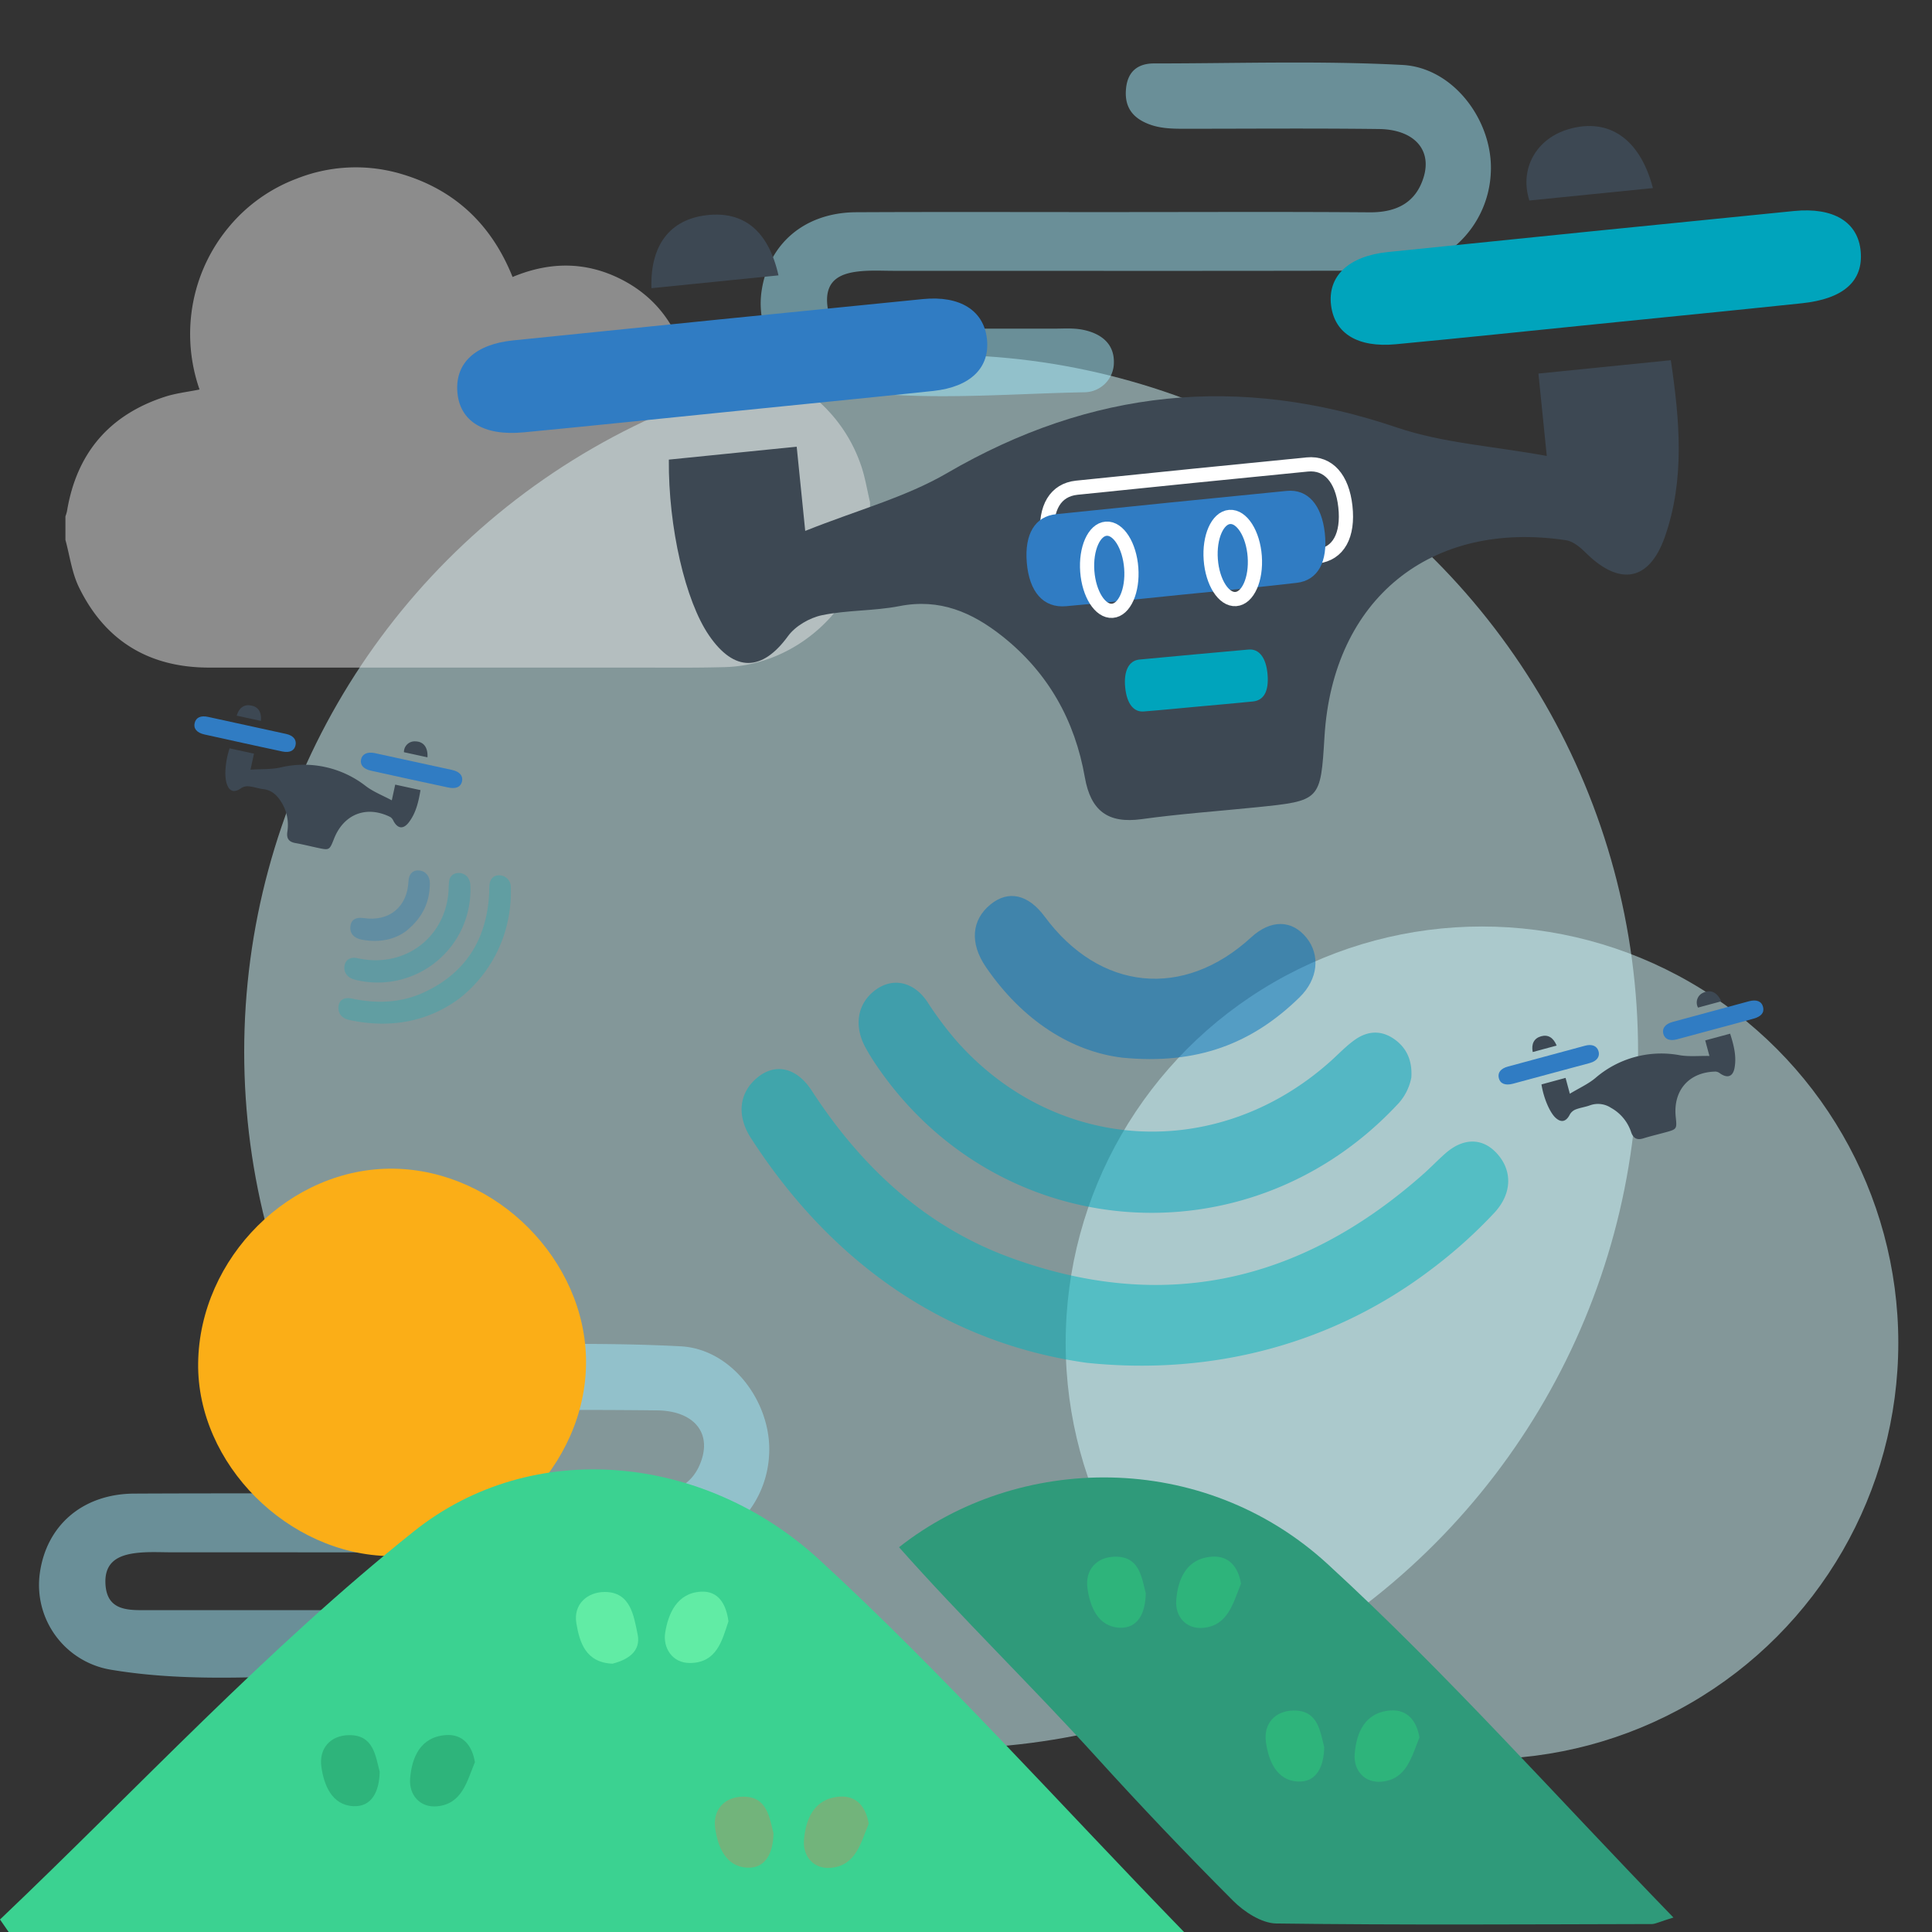 <svg id="Layer_1" data-name="Layer 1" xmlns="http://www.w3.org/2000/svg" viewBox="0 0 680 680"><rect x="0" y="0" width="680" height="680" fill="#333333" stroke="none"/><circle cx="331.25" cy="370.2" r="245.3" style="fill:#d4fcff;opacity:0.5"/><circle cx="521.61" cy="472.63" r="146.53" style="fill:#d4fcff;opacity:0.5"/><path d="M306.22,176.74v8.85c-.2,1-.47,2-.59,2.95-3.1,25.21-25.09,45.51-50.42,46.26-10.86.31-21.74.16-32.62.17q-74.51,0-149,0c-21.06,0-36.62-9.36-45.83-28.33-2.47-5.1-3.2-11-4.73-16.61v-8.3a13,13,0,0,0,.55-1.81c3.36-20.34,14.8-33.85,34.4-40.25,3.88-1.27,8-1.71,12.25-2.58a59.32,59.32,0,0,1-2.45-29.59A58.53,58.53,0,0,1,80.29,80.21a57.11,57.11,0,0,1,24.19-17.35,56.35,56.35,0,0,1,36.85-1.61c18.88,5.59,31.74,17.92,39.08,36.24,13-5.44,25.73-5.49,38.13.77s20,16.7,23.26,30.31a20.17,20.17,0,0,0,2.08-.12,53.22,53.22,0,0,1,59.05,35C304.45,167.7,305.15,172.29,306.22,176.74Z" style="fill:#e6e6e6;opacity:0.5"/><path d="M390.19,74.65c30.64,0,61.28-.15,91.91.08,9.43.07,16.27-3.41,19-12.45,2.93-9.74-3.58-16.73-15.79-16.87-22.36-.28-44.73-.1-67.1-.09-5.35,0-10.63.12-15.66-2.42s-6.79-6.57-6.2-11.95c.64-5.87,4.19-8.61,9.79-8.62,29.17,0,58.4-1,87.5.53C511.85,23.83,525.76,43,524.7,61a36,36,0,0,1-36.38,34.24c-57.87.17-115.73.07-173.6.08-3.89,0-7.8-.22-11.66.13-6.87.61-12.55,2.84-11.92,11.39.59,7.92,6.18,8.85,12.49,8.84q33.56,0,67.1,0c3.4,0,6.89-.28,10.19.35,6.22,1.18,11.23,4.64,11.13,11.47a10.46,10.46,0,0,1-10.29,10.56c-29.57.57-59.33,3.49-88.64-1.4A30.23,30.23,0,0,1,268,102.84c2.3-17,15.15-28,33.24-28.14C330.87,74.55,360.53,74.66,390.19,74.65Z" style="fill:#a2ecfe;opacity:0.5"/><path d="M136.19,525.65c30.64,0,61.28-.15,91.91.08,9.43.07,16.27-3.41,19-12.45,2.93-9.74-3.58-16.73-15.79-16.87-22.36-.28-44.73-.1-67.1-.09-5.35,0-10.63.12-15.66-2.42s-6.79-6.57-6.2-11.95c.64-5.87,4.19-8.61,9.79-8.62,29.17,0,58.4-1,87.5.53,18.21,1,32.12,20.12,31.06,38.18a36,36,0,0,1-36.38,34.24c-57.87.17-115.73.07-173.6.08-3.89,0-7.8-.22-11.66.13-6.87.61-12.55,2.84-11.92,11.39.59,7.92,6.18,8.85,12.49,8.84q33.56,0,67.1,0c3.4,0,6.89-.28,10.19.35,6.22,1.18,11.23,4.64,11.13,11.47a10.46,10.46,0,0,1-10.29,10.56c-29.57.57-59.33,3.49-88.64-1.4A30.23,30.23,0,0,1,14,553.84c2.3-17,15.15-28.05,33.24-28.14C76.87,525.55,106.53,525.66,136.19,525.65Z" style="fill:#a2ecfe;opacity:0.5"/><path d="M80.81,263.39l8.58,1.87-1.22,5.64c3.84-.25,7.23-.06,10.43-.75a35.47,35.47,0,0,1,30.17,6.54c2.64,2,5.82,3.23,9.13,5l1.2-5.53L148,278.1c-.7,4.12-1.59,8.06-4.13,11.37-1.94,2.51-3.95,2.22-5.42-.6a3,3,0,0,0-1.05-1.29c-8.38-4.2-16.4-1.1-19.84,7.64-1.61,4.08-1.61,4.08-5.93,3.15-2.56-.55-5.11-1.19-7.69-1.65-2.3-.41-3.14-1.62-2.81-3.92a15.16,15.16,0,0,0-2.38-10.9c-1.46-2.21-3.26-3.8-6-4.14-1.75-.21-3.46-.85-5.22-1a4.14,4.14,0,0,0-2.66.64c-2.42,1.76-4.25,1.21-5.11-1.72C78.9,272.93,79.34,267.79,80.81,263.39Z" style="fill:#3d4853"/><path d="M85.57,261.51c-4.54-1-9.08-2-13.61-3-2.7-.6-3.93-2.1-3.44-4.06s2.17-2.68,4.7-2.13l27.48,6c2.49.55,3.71,2,3.33,3.92s-2,2.8-4.59,2.27C94.81,263.54,90.19,262.51,85.57,261.51Z" style="fill:#307cc3"/><path d="M144.08,274.23c-4.54-1-9.08-2-13.62-3-2.55-.58-3.75-2-3.39-3.89s2.18-2.84,4.83-2.27L159.13,271c2.67.59,3.93,2.08,3.48,4.05s-2.12,2.71-4.92,2.11C153.15,276.21,148.62,275.21,144.08,274.23Z" style="fill:#307cc3"/><path d="M91.83,253.74l-8.52-1.85c.82-2.83,2.66-4.08,5.15-3.57S92.11,250.65,91.83,253.74Z" style="fill:#3d4853"/><path d="M150.45,266.55l-8.28-1.8a3.77,3.77,0,0,1,4.07-3.81C149.06,261,150.66,263.05,150.45,266.55Z" style="fill:#3d4853"/><path d="M542.55,381.68l8.48-2.3,1.5,5.58c3.3-2,6.39-3.38,8.92-5.47a35.47,35.47,0,0,1,29.8-8.08c3.25.54,6.65.19,10.41.25l-1.48-5.47,8.77-2.37c1.27,4,2.3,7.89,1.56,12-.56,3.13-2.48,3.8-5.09,2a2.94,2.94,0,0,0-1.52-.66c-9.38.13-15.06,6.57-14.1,15.91.45,4.37.45,4.37-3.81,5.53-2.53.69-5.09,1.29-7.59,2.07-2.23.69-3.53,0-4.29-2.18a15.25,15.25,0,0,0-7.13-8.59,8.29,8.29,0,0,0-7.28-.89c-1.66.62-3.46.84-5.11,1.48a4.09,4.09,0,0,0-2.07,1.79c-1.35,2.68-3.22,3-5.33.83C545.24,391,543.26,386.26,542.55,381.68Z" style="fill:#3d4853"/><path d="M545.91,377.82c-4.49,1.21-9,2.44-13.46,3.63-2.67.7-4.46-.06-4.92-2s.69-3.37,3.19-4.05q13.57-3.69,27.15-7.34c2.47-.67,4.22.08,4.76,1.94s-.53,3.43-3,4.13C555,375.37,550.47,376.58,545.91,377.82Z" style="fill:#307cc3"/><path d="M603.7,362.18c-4.48,1.21-9,2.45-13.45,3.63-2.54.67-4.25,0-4.8-1.89s.62-3.52,3.24-4.23q13.45-3.66,26.9-7.28c2.64-.71,4.45,0,4.95,2s-.63,3.38-3.39,4.14C612.67,359.77,608.18,361,603.7,362.18Z" style="fill:#307cc3"/><path d="M547.89,368l-8.42,2.28c-.57-2.89.49-4.85,2.93-5.54S546.71,365.17,547.89,368Z" style="fill:#3d4853"/><path d="M605.83,352.43l-8.18,2.21a3.75,3.75,0,0,1,1.86-5.25C602.06,348.18,604.4,349.23,605.83,352.43Z" style="fill:#3d4853"/><g style="opacity:0.51"><path d="M382.46,479.66c-47-6.59-88.19-32.7-118.13-79.05-5.18-8-4.2-16.1,2.34-21.43,6.23-5.06,13.71-3.52,19.05,4.71,17.7,27.26,40.31,47.85,69.47,58.59C408.05,462,456.87,452.33,501,413.2c2.63-2.33,5.08-4.91,7.72-7.23,6.54-5.76,13.49-5.53,18.59.51S532,420.32,526,426.82A170.79,170.79,0,0,1,503.45,447C469.76,472.46,427.71,484.38,382.46,479.66Z" style="fill:#00b3bc"/><path d="M496.74,379.26a18.89,18.89,0,0,1-5.11,9.72c-52.61,56-140.93,48.95-183.57-14.63-1.17-1.75-2.29-3.57-3.32-5.44-4.37-7.82-3-15.84,3.5-20.55,6.08-4.42,13.44-2.84,18.19,4.32a124,124,0,0,0,10.06,13.49c34.92,39.71,91.69,43,131.51,7.63,3-2.65,5.74-5.64,8.95-7.88,4.51-3.16,9.31-3.39,13.9-.1S497.1,373.78,496.74,379.26Z" style="fill:#00a4bc"/><path d="M395.08,372.27C377.43,370.18,360,359.4,347,340.36c-5.79-8.47-5-16.6,1.59-22,6.32-5.17,13.29-3.61,19.12,4.27,19.36,26.17,48.86,29.13,72.63,7.31,6.93-6.37,14.41-6.29,19.56.19,4.78,6,4.11,14.41-2.48,20.87C440.76,367.31,421.37,374.83,395.08,372.27Z" style="fill:#0071bc"/></g><g style="opacity:0.26"><path d="M161.9,351.26c-10.61,8-23.91,11-39,7.73-2.6-.56-4-2.35-3.77-4.7s2-3.4,4.7-2.83c8.89,1.89,17.44,1.49,25.33-2.15,14.31-6.61,22.06-18.17,23-34.64.06-1,0-2,.1-3,.16-2.43,1.58-3.76,3.78-3.58a4.11,4.11,0,0,1,3.75,4.29,46.63,46.63,0,0,1-.47,8.45A47.17,47.17,0,0,1,161.9,351.26Z" style="fill:#00b3bc"/><path d="M164.64,308.8a5.33,5.33,0,0,1,.92,2.94,32.66,32.66,0,0,1-39.21,33.41,17.43,17.43,0,0,1-1.73-.42c-2.41-.68-3.72-2.54-3.37-4.76s2.09-3.22,4.45-2.74a33.56,33.56,0,0,0,4.66.68c14.76.95,26.64-9.63,27.52-24.5a28,28,0,0,1,.21-3.33,3.13,3.13,0,0,1,2.73-2.77A4,4,0,0,1,164.64,308.8Z" style="fill:#00a4bc"/><path d="M143.15,327.53c-3.9,3.07-9.49,4.4-15.83,3.2-2.82-.53-4.27-2.29-4-4.66s1.92-3.35,4.63-2.94c9,1.35,15.43-3.9,15.81-12.92.11-2.63,1.61-4.1,3.91-3.83,2.14.25,3.66,2,3.64,4.62C151.21,317.51,148.86,322.83,143.15,327.53Z" style="fill:#0071bc"/></g><path d="M137.38,547.7c-36.07-.45-68.06-32.54-67.64-67.87.44-37.17,32.49-69.05,68.87-68.49,36.1.56,67.56,32.14,67.66,67.91C206.37,515.82,173.82,548.16,137.38,547.7Z" style="fill:#fbae17"/><path d="M416.74,680c-45-46.35-84.71-90.9-128.42-131.07C247.89,511.78,187.45,505.6,145.65,539,93.8,580.39,48.26,629.7,0,675.6L3.05,680Z" style="fill:#3bd291"/><path d="M589,674.91c-41.58-42.85-79.66-85.85-121.77-124.46-43.94-40.27-108.93-38.89-150.8-5.88,21.47,24.27,47,49.12,69.27,73.67Q409.21,644.17,434,669c3.9,3.91,10,7.89,15.14,8,44.12.59,88.25.3,132.38.2C582.86,677.11,584.24,676.34,589,674.91Z" style="fill:#2f9a7a"/><path d="M167.15,620.22c-2.78,6.68-4.46,14.73-13.33,15.54-6,.55-9.92-4-9.47-9.75.6-7.51,3.61-14.68,12.59-15.32C162.83,610.27,166.18,614.28,167.15,620.22Z" style="fill:#2eb47b"/><path d="M215.6,585.56c-9.48-.37-11.62-7.54-12.74-14.24s3.89-11,10-11c9.12,0,10.21,8.45,11.56,14.88C225.68,581.36,220.81,584.21,215.6,585.56Z" style="fill:#61eca5"/><path d="M256.39,570.65c-2.25,6.81-4.11,14.58-13.5,14.67-6.42.06-9.58-5.51-8.77-10.64,1.06-6.72,4.17-14,12.57-14.46C252.82,559.86,255.58,564.54,256.39,570.65Z" style="fill:#61eca5"/><path d="M133.63,623.58c-.11,6.94-2.77,12.49-9.33,12.13-7.53-.42-10.3-7.46-11.19-13.89s3.18-11,9.67-11.11C131.42,610.56,132.16,617.9,133.63,623.58Z" style="fill:#2eb47b"/><path d="M499.6,611.55c-2.78,6.69-4.46,14.74-13.33,15.55-6,.54-9.92-4-9.47-9.75.6-7.51,3.61-14.68,12.59-15.32C495.28,601.61,498.63,605.62,499.6,611.55Z" style="fill:#2eb47b"/><path d="M466.08,614.92c-.11,6.94-2.77,12.49-9.33,12.12-7.53-.41-10.3-7.45-11.19-13.88s3.17-11,9.67-11.11C463.87,601.9,464.61,609.23,466.08,614.92Z" style="fill:#2eb47b"/><path d="M436.79,557.41c-2.78,6.68-4.46,14.74-13.32,15.54-6,.55-9.93-4-9.47-9.74.59-7.52,3.6-14.68,12.58-15.32C432.47,547.47,435.82,551.47,436.79,557.41Z" style="fill:#2eb47b"/><path d="M403.27,560.77c-.1,7-2.77,12.49-9.33,12.13-7.53-.42-10.3-7.46-11.19-13.89s3.18-11,9.67-11.11C401.06,547.75,401.8,555.09,403.27,560.77Z" style="fill:#2eb47b"/><path d="M305.76,641.88c-2.78,6.68-4.46,14.73-13.32,15.54-6,.54-9.93-4-9.47-9.75.59-7.51,3.6-14.68,12.58-15.32C301.44,631.93,304.79,635.94,305.76,641.88Z" style="fill:#72b47b"/><path d="M272.24,645.24c-.1,6.94-2.77,12.49-9.33,12.12-7.53-.41-10.3-7.45-11.19-13.88s3.18-11,9.67-11.11C270,632.22,270.77,639.55,272.24,645.24Z" style="fill:#72b47b"/><path d="M235.41,161.77l45-4.55,3,29.64c18.42-7.36,35.33-11.84,49.9-20.33C384,137,436.14,131.61,491.69,150.48c16.08,5.46,33.66,6.51,52.72,10l-2.93-29,46.6-4.7c3.13,21.3,5,42-2.15,62.31-5.48,15.44-15.78,17.19-27.52,5.73-2-2-4.59-4.28-7.17-4.67-47.8-7.21-82.12,20.76-85.06,69.09-1.38,22.58-1.37,22.59-24,24.9-13.45,1.37-27,2.32-40.35,4.17-11.89,1.64-17.93-2.94-20-14.71-3.5-20-12.87-36.81-29-49.63-10.73-8.5-22.08-13.41-36.25-10.64-8.95,1.75-18.34,1.35-27.26,3.2-4.39.91-9.42,3.83-12,7.4-9.09,12.49-18.89,12.7-27.78-.3C241.25,211.55,235.21,185.69,235.41,161.77Z" style="fill:#3d4853"/><path d="M255.74,145c-23.82,2.4-47.62,4.9-71.45,7.17-14.2,1.35-22.63-4-23.33-14.44-.67-10,6.35-16.56,19.63-17.92q72.09-7.38,144.19-14.54c13.12-1.31,21.42,4,22.58,13.89,1.18,10.11-5.58,17-18.88,18.44C304.25,140.18,280,142.5,255.74,145Z" style="fill:#307cc3"/><path d="M562.76,114c-23.82,2.4-47.63,4.91-71.46,7.16-13.44,1.27-21.55-3.78-22.8-13.64-1.31-10.28,6.1-17.39,20-18.81Q560,81.38,631.43,74.27c14-1.4,22.59,3.92,23.48,14.28s-6,16.65-20.71,18.19C610.4,109.25,586.57,111.58,562.76,114Z" style="fill:#00a4bc"/><path d="M274,96.92l-44.71,4.51c-.49-15.16,6.54-24.25,19.56-25.71S270.47,81.31,274,96.92Z" style="fill:#3d4853"/><path d="M581.77,66.2l-43.48,4.37c-3.57-11.1,2.35-21.81,13.9-25.14C566.16,41.4,577.2,48.71,581.77,66.2Z" style="fill:#3d4853"/><path d="M422.7,200.05c-13.4,1.36-26.79,2.81-40.21,4-8,.72-13-5-13.86-15.39-.82-10,2.88-16.21,10.35-17q40.56-4.19,81.14-8.18c7.38-.72,12.32,4.88,13.41,14.82,1.11,10.11-2.42,16.68-9.9,17.53C450,197.42,436.34,198.67,422.7,200.05Z" style="fill:none;stroke:#fff;stroke-miterlimit:10;stroke-width:5px"/><path d="M415.46,209.36c-13.41,1.36-26.8,2.81-40.21,4-8,.73-13-5-13.86-15.39-.82-10,2.88-16.21,10.35-17q40.56-4.2,81.14-8.19c7.38-.72,12.32,4.89,13.41,14.83,1.11,10.11-2.43,16.67-9.91,17.53C442.76,206.74,429.1,208,415.46,209.36Z" style="fill:#307cc3"/><path d="M421.75,248.68c-6.4.58-12.79,1.23-19.2,1.73-3.61.28-5.93-2.8-6.51-8.37-.6-5.8,1.23-9.54,5-9.9q19.2-1.81,38.39-3.52c3.77-.34,6.22,2.92,6.71,8.75s-1.23,9.13-5.17,9.53C434.55,247.55,428.15,248.09,421.75,248.68Z" style="fill:#00a4bc"/><ellipse cx="390.44" cy="200.51" rx="7.76" ry="14.49" transform="translate(-13.83 29.58) rotate(-4.26)" style="fill:none;stroke:#fff;stroke-miterlimit:10;stroke-width:5px"/><ellipse cx="433.9" cy="196.37" rx="7.76" ry="14.49" transform="translate(-13.4 32.8) rotate(-4.26)" style="fill:none;stroke:#fff;stroke-miterlimit:10;stroke-width:5px"/></svg>